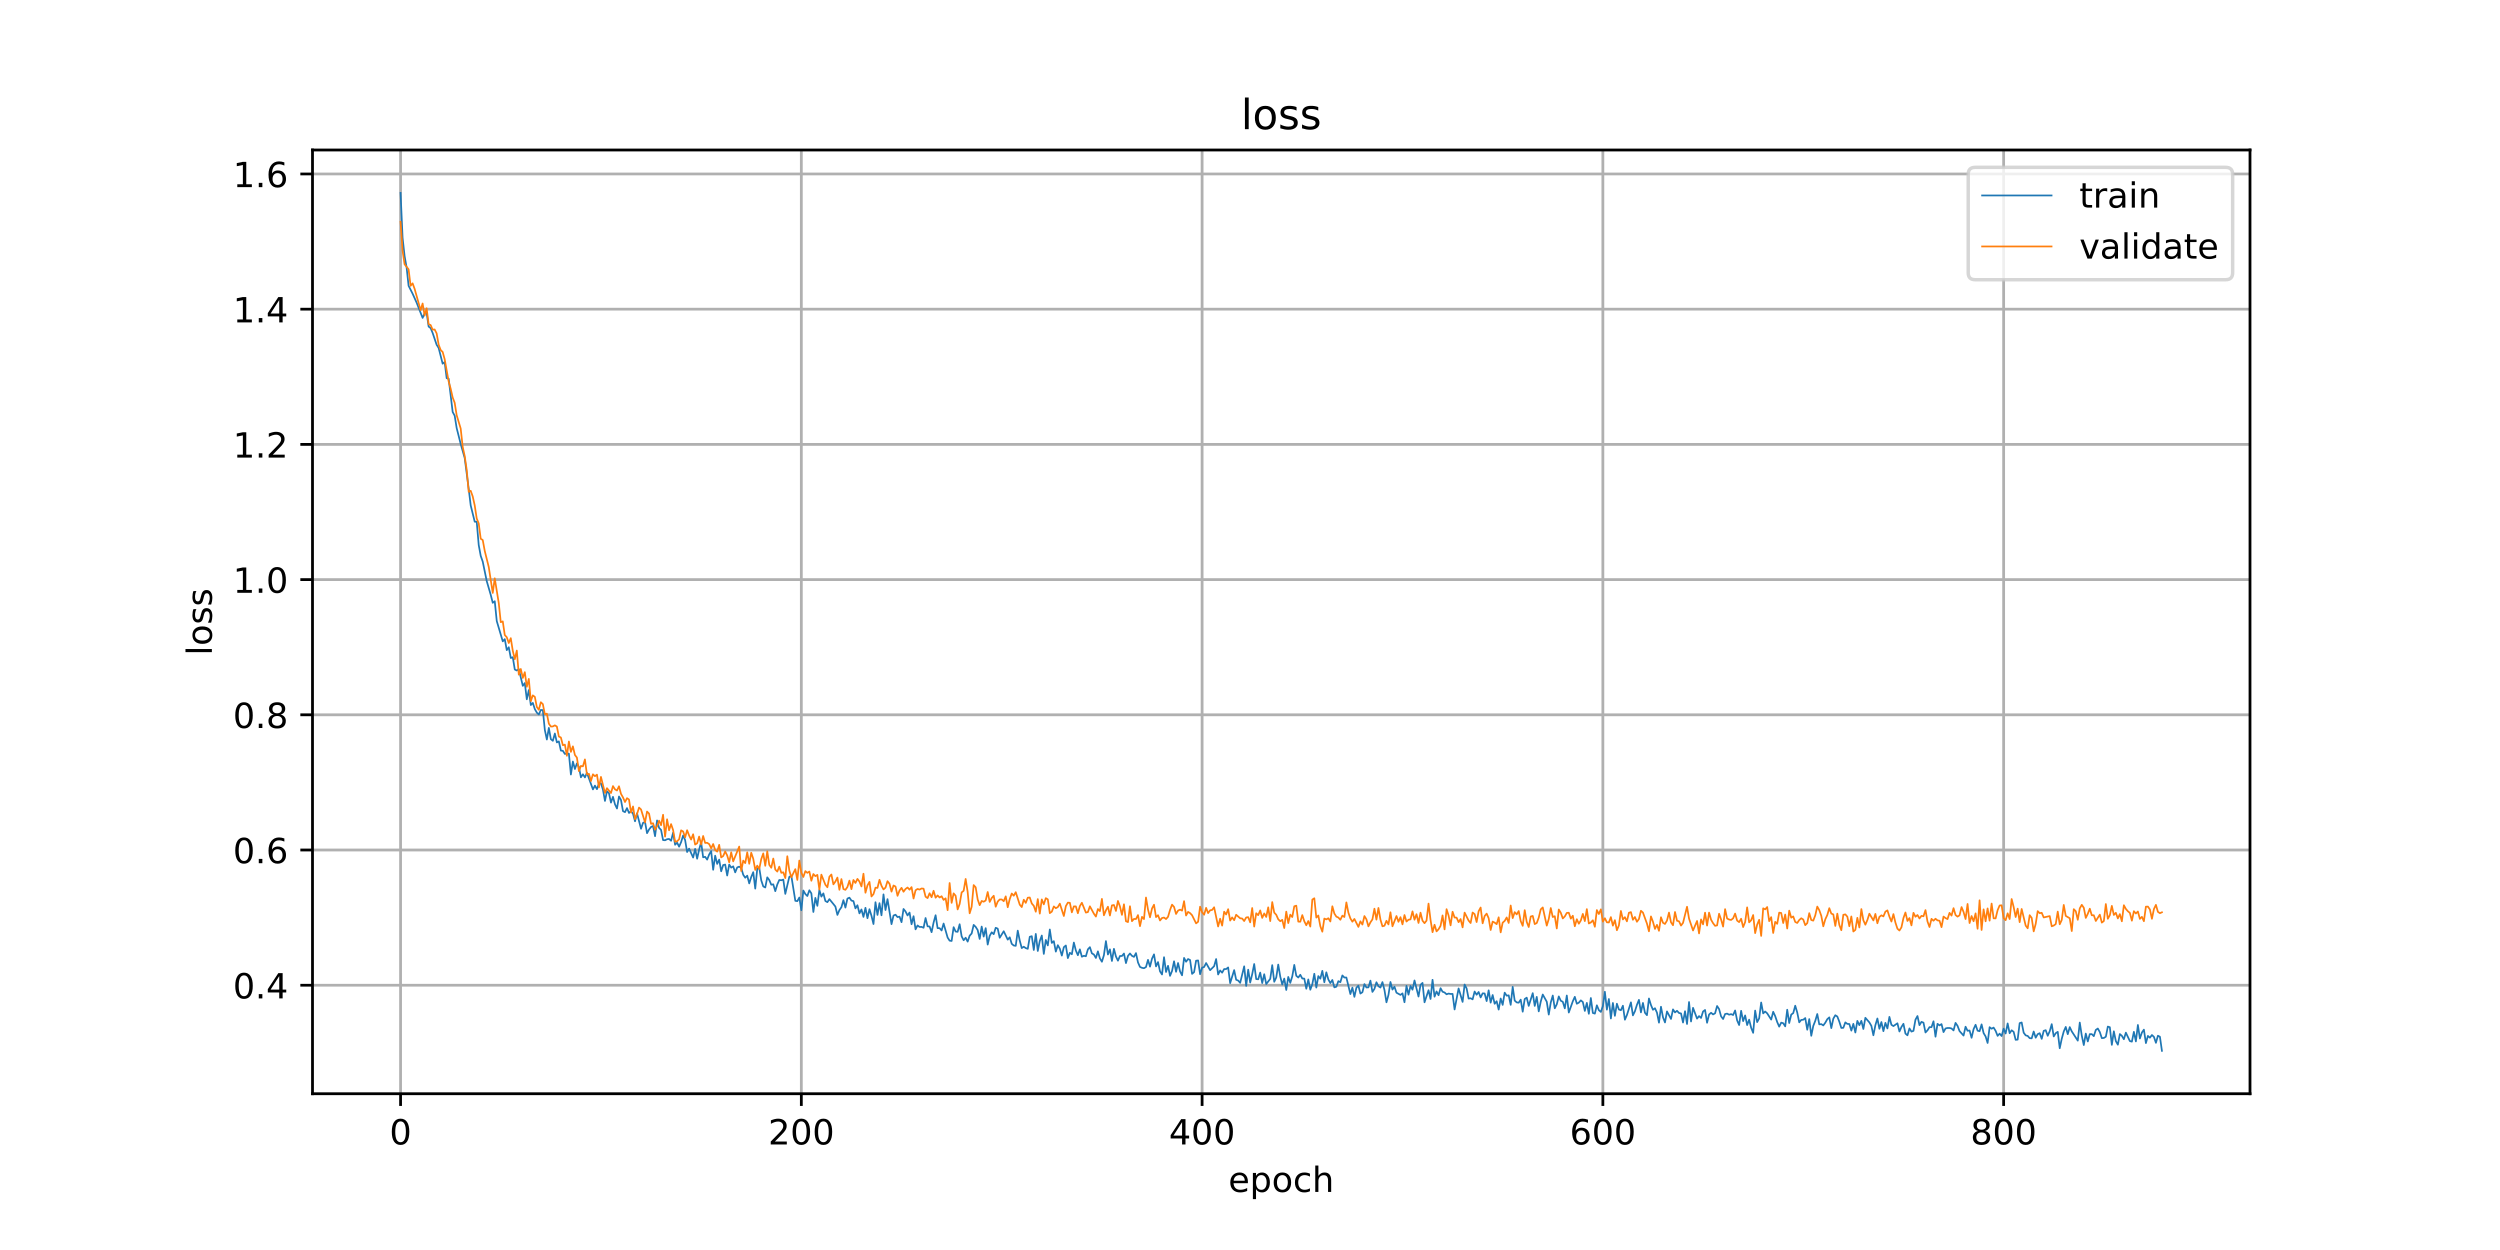 <?xml version="1.0" encoding="utf-8" standalone="no"?>
<!DOCTYPE svg PUBLIC "-//W3C//DTD SVG 1.1//EN"
  "http://www.w3.org/Graphics/SVG/1.1/DTD/svg11.dtd">
<!-- Created with matplotlib (https://matplotlib.org/) -->
<svg height="360pt" version="1.1" viewBox="0 0 720 360" width="720pt" xmlns="http://www.w3.org/2000/svg" xmlns:xlink="http://www.w3.org/1999/xlink">
 <defs>
  <style type="text/css">
*{stroke-linecap:butt;stroke-linejoin:round;}
  </style>
 </defs>
 <g id="figure_1">
  <g id="patch_1">
   <path d="M 0 360 
L 720 360 
L 720 0 
L 0 0 
z
" style="fill:#ffffff;"/>
  </g>
  <g id="axes_1">
   <g id="patch_2">
    <path d="M 90 315 
L 648 315 
L 648 43.2 
L 90 43.2 
z
" style="fill:#ffffff;"/>
   </g>
   <g id="matplotlib.axis_1">
    <g id="xtick_1">
     <g id="line2d_1">
      <path clip-path="url(#p444caf277b)" d="M 115.364 315 
L 115.364 43.2 
" style="fill:none;stroke:#b0b0b0;stroke-linecap:square;stroke-width:0.8;"/>
     </g>
     <g id="line2d_2">
      <defs>
       <path d="M 0 0 
L 0 3.5 
" id="mc0054055ed" style="stroke:#000000;stroke-width:0.8;"/>
      </defs>
      <g>
       <use style="stroke:#000000;stroke-width:0.8;" x="115.364" xlink:href="#mc0054055ed" y="315"/>
      </g>
     </g>
     <g id="text_1">
      <!-- 0 -->
      <defs>
       <path d="M 31.781 66.406 
Q 24.172 66.406 20.328 58.906 
Q 16.5 51.422 16.5 36.375 
Q 16.5 21.391 20.328 13.891 
Q 24.172 6.391 31.781 6.391 
Q 39.453 6.391 43.281 13.891 
Q 47.125 21.391 47.125 36.375 
Q 47.125 51.422 43.281 58.906 
Q 39.453 66.406 31.781 66.406 
z
M 31.781 74.219 
Q 44.047 74.219 50.516 64.516 
Q 56.984 54.828 56.984 36.375 
Q 56.984 17.969 50.516 8.266 
Q 44.047 -1.422 31.781 -1.422 
Q 19.531 -1.422 13.062 8.266 
Q 6.594 17.969 6.594 36.375 
Q 6.594 54.828 13.062 64.516 
Q 19.531 74.219 31.781 74.219 
z
" id="DejaVuSans-48"/>
      </defs>
      <g transform="translate(112.182 329.598)scale(0.1 -0.1)">
       <use xlink:href="#DejaVuSans-48"/>
      </g>
     </g>
    </g>
    <g id="xtick_2">
     <g id="line2d_3">
      <path clip-path="url(#p444caf277b)" d="M 230.784 315 
L 230.784 43.2 
" style="fill:none;stroke:#b0b0b0;stroke-linecap:square;stroke-width:0.8;"/>
     </g>
     <g id="line2d_4">
      <g>
       <use style="stroke:#000000;stroke-width:0.8;" x="230.784" xlink:href="#mc0054055ed" y="315"/>
      </g>
     </g>
     <g id="text_2">
      <!-- 200 -->
      <defs>
       <path d="M 19.188 8.297 
L 53.609 8.297 
L 53.609 0 
L 7.328 0 
L 7.328 8.297 
Q 12.938 14.109 22.625 23.891 
Q 32.328 33.688 34.812 36.531 
Q 39.547 41.844 41.422 45.531 
Q 43.312 49.219 43.312 52.781 
Q 43.312 58.594 39.234 62.25 
Q 35.156 65.922 28.609 65.922 
Q 23.969 65.922 18.812 64.312 
Q 13.672 62.703 7.812 59.422 
L 7.812 69.391 
Q 13.766 71.781 18.938 73 
Q 24.125 74.219 28.422 74.219 
Q 39.75 74.219 46.484 68.547 
Q 53.219 62.891 53.219 53.422 
Q 53.219 48.922 51.531 44.891 
Q 49.859 40.875 45.406 35.406 
Q 44.188 33.984 37.641 27.219 
Q 31.109 20.453 19.188 8.297 
z
" id="DejaVuSans-50"/>
      </defs>
      <g transform="translate(221.24 329.598)scale(0.1 -0.1)">
       <use xlink:href="#DejaVuSans-50"/>
       <use x="63.623" xlink:href="#DejaVuSans-48"/>
       <use x="127.246" xlink:href="#DejaVuSans-48"/>
      </g>
     </g>
    </g>
    <g id="xtick_3">
     <g id="line2d_5">
      <path clip-path="url(#p444caf277b)" d="M 346.204 315 
L 346.204 43.2 
" style="fill:none;stroke:#b0b0b0;stroke-linecap:square;stroke-width:0.8;"/>
     </g>
     <g id="line2d_6">
      <g>
       <use style="stroke:#000000;stroke-width:0.8;" x="346.204" xlink:href="#mc0054055ed" y="315"/>
      </g>
     </g>
     <g id="text_3">
      <!-- 400 -->
      <defs>
       <path d="M 37.797 64.312 
L 12.891 25.391 
L 37.797 25.391 
z
M 35.203 72.906 
L 47.609 72.906 
L 47.609 25.391 
L 58.016 25.391 
L 58.016 17.188 
L 47.609 17.188 
L 47.609 0 
L 37.797 0 
L 37.797 17.188 
L 4.891 17.188 
L 4.891 26.703 
z
" id="DejaVuSans-52"/>
      </defs>
      <g transform="translate(336.661 329.598)scale(0.1 -0.1)">
       <use xlink:href="#DejaVuSans-52"/>
       <use x="63.623" xlink:href="#DejaVuSans-48"/>
       <use x="127.246" xlink:href="#DejaVuSans-48"/>
      </g>
     </g>
    </g>
    <g id="xtick_4">
     <g id="line2d_7">
      <path clip-path="url(#p444caf277b)" d="M 461.625 315 
L 461.625 43.2 
" style="fill:none;stroke:#b0b0b0;stroke-linecap:square;stroke-width:0.8;"/>
     </g>
     <g id="line2d_8">
      <g>
       <use style="stroke:#000000;stroke-width:0.8;" x="461.625" xlink:href="#mc0054055ed" y="315"/>
      </g>
     </g>
     <g id="text_4">
      <!-- 600 -->
      <defs>
       <path d="M 33.016 40.375 
Q 26.375 40.375 22.484 35.828 
Q 18.609 31.297 18.609 23.391 
Q 18.609 15.531 22.484 10.953 
Q 26.375 6.391 33.016 6.391 
Q 39.656 6.391 43.531 10.953 
Q 47.406 15.531 47.406 23.391 
Q 47.406 31.297 43.531 35.828 
Q 39.656 40.375 33.016 40.375 
z
M 52.594 71.297 
L 52.594 62.312 
Q 48.875 64.062 45.094 64.984 
Q 41.312 65.922 37.594 65.922 
Q 27.828 65.922 22.672 59.328 
Q 17.531 52.734 16.797 39.406 
Q 19.672 43.656 24.016 45.922 
Q 28.375 48.188 33.594 48.188 
Q 44.578 48.188 50.953 41.516 
Q 57.328 34.859 57.328 23.391 
Q 57.328 12.156 50.688 5.359 
Q 44.047 -1.422 33.016 -1.422 
Q 20.359 -1.422 13.672 8.266 
Q 6.984 17.969 6.984 36.375 
Q 6.984 53.656 15.188 63.938 
Q 23.391 74.219 37.203 74.219 
Q 40.922 74.219 44.703 73.484 
Q 48.484 72.75 52.594 71.297 
z
" id="DejaVuSans-54"/>
      </defs>
      <g transform="translate(452.081 329.598)scale(0.1 -0.1)">
       <use xlink:href="#DejaVuSans-54"/>
       <use x="63.623" xlink:href="#DejaVuSans-48"/>
       <use x="127.246" xlink:href="#DejaVuSans-48"/>
      </g>
     </g>
    </g>
    <g id="xtick_5">
     <g id="line2d_9">
      <path clip-path="url(#p444caf277b)" d="M 577.045 315 
L 577.045 43.2 
" style="fill:none;stroke:#b0b0b0;stroke-linecap:square;stroke-width:0.8;"/>
     </g>
     <g id="line2d_10">
      <g>
       <use style="stroke:#000000;stroke-width:0.8;" x="577.045" xlink:href="#mc0054055ed" y="315"/>
      </g>
     </g>
     <g id="text_5">
      <!-- 800 -->
      <defs>
       <path d="M 31.781 34.625 
Q 24.75 34.625 20.719 30.859 
Q 16.703 27.094 16.703 20.516 
Q 16.703 13.922 20.719 10.156 
Q 24.75 6.391 31.781 6.391 
Q 38.812 6.391 42.859 10.172 
Q 46.922 13.969 46.922 20.516 
Q 46.922 27.094 42.891 30.859 
Q 38.875 34.625 31.781 34.625 
z
M 21.922 38.812 
Q 15.578 40.375 12.031 44.719 
Q 8.5 49.078 8.5 55.328 
Q 8.5 64.062 14.719 69.141 
Q 20.953 74.219 31.781 74.219 
Q 42.672 74.219 48.875 69.141 
Q 55.078 64.062 55.078 55.328 
Q 55.078 49.078 51.531 44.719 
Q 48 40.375 41.703 38.812 
Q 48.828 37.156 52.797 32.312 
Q 56.781 27.484 56.781 20.516 
Q 56.781 9.906 50.312 4.234 
Q 43.844 -1.422 31.781 -1.422 
Q 19.734 -1.422 13.25 4.234 
Q 6.781 9.906 6.781 20.516 
Q 6.781 27.484 10.781 32.312 
Q 14.797 37.156 21.922 38.812 
z
M 18.312 54.391 
Q 18.312 48.734 21.844 45.562 
Q 25.391 42.391 31.781 42.391 
Q 38.141 42.391 41.719 45.562 
Q 45.312 48.734 45.312 54.391 
Q 45.312 60.062 41.719 63.234 
Q 38.141 66.406 31.781 66.406 
Q 25.391 66.406 21.844 63.234 
Q 18.312 60.062 18.312 54.391 
z
" id="DejaVuSans-56"/>
      </defs>
      <g transform="translate(567.502 329.598)scale(0.1 -0.1)">
       <use xlink:href="#DejaVuSans-56"/>
       <use x="63.623" xlink:href="#DejaVuSans-48"/>
       <use x="127.246" xlink:href="#DejaVuSans-48"/>
      </g>
     </g>
    </g>
    <g id="text_6">
     <!-- epoch -->
     <defs>
      <path d="M 56.203 29.594 
L 56.203 25.203 
L 14.891 25.203 
Q 15.484 15.922 20.484 11.062 
Q 25.484 6.203 34.422 6.203 
Q 39.594 6.203 44.453 7.469 
Q 49.312 8.734 54.109 11.281 
L 54.109 2.781 
Q 49.266 0.734 44.188 -0.344 
Q 39.109 -1.422 33.891 -1.422 
Q 20.797 -1.422 13.156 6.188 
Q 5.516 13.812 5.516 26.812 
Q 5.516 40.234 12.766 48.109 
Q 20.016 56 32.328 56 
Q 43.359 56 49.781 48.891 
Q 56.203 41.797 56.203 29.594 
z
M 47.219 32.234 
Q 47.125 39.594 43.094 43.984 
Q 39.062 48.391 32.422 48.391 
Q 24.906 48.391 20.391 44.141 
Q 15.875 39.891 15.188 32.172 
z
" id="DejaVuSans-101"/>
      <path d="M 18.109 8.203 
L 18.109 -20.797 
L 9.078 -20.797 
L 9.078 54.688 
L 18.109 54.688 
L 18.109 46.391 
Q 20.953 51.266 25.266 53.625 
Q 29.594 56 35.594 56 
Q 45.562 56 51.781 48.094 
Q 58.016 40.188 58.016 27.297 
Q 58.016 14.406 51.781 6.484 
Q 45.562 -1.422 35.594 -1.422 
Q 29.594 -1.422 25.266 0.953 
Q 20.953 3.328 18.109 8.203 
z
M 48.688 27.297 
Q 48.688 37.203 44.609 42.844 
Q 40.531 48.484 33.406 48.484 
Q 26.266 48.484 22.188 42.844 
Q 18.109 37.203 18.109 27.297 
Q 18.109 17.391 22.188 11.75 
Q 26.266 6.109 33.406 6.109 
Q 40.531 6.109 44.609 11.75 
Q 48.688 17.391 48.688 27.297 
z
" id="DejaVuSans-112"/>
      <path d="M 30.609 48.391 
Q 23.391 48.391 19.188 42.75 
Q 14.984 37.109 14.984 27.297 
Q 14.984 17.484 19.156 11.844 
Q 23.344 6.203 30.609 6.203 
Q 37.797 6.203 41.984 11.859 
Q 46.188 17.531 46.188 27.297 
Q 46.188 37.016 41.984 42.703 
Q 37.797 48.391 30.609 48.391 
z
M 30.609 56 
Q 42.328 56 49.016 48.375 
Q 55.719 40.766 55.719 27.297 
Q 55.719 13.875 49.016 6.219 
Q 42.328 -1.422 30.609 -1.422 
Q 18.844 -1.422 12.172 6.219 
Q 5.516 13.875 5.516 27.297 
Q 5.516 40.766 12.172 48.375 
Q 18.844 56 30.609 56 
z
" id="DejaVuSans-111"/>
      <path d="M 48.781 52.594 
L 48.781 44.188 
Q 44.969 46.297 41.141 47.344 
Q 37.312 48.391 33.406 48.391 
Q 24.656 48.391 19.812 42.844 
Q 14.984 37.312 14.984 27.297 
Q 14.984 17.281 19.812 11.734 
Q 24.656 6.203 33.406 6.203 
Q 37.312 6.203 41.141 7.25 
Q 44.969 8.297 48.781 10.406 
L 48.781 2.094 
Q 45.016 0.344 40.984 -0.531 
Q 36.969 -1.422 32.422 -1.422 
Q 20.062 -1.422 12.781 6.344 
Q 5.516 14.109 5.516 27.297 
Q 5.516 40.672 12.859 48.328 
Q 20.219 56 33.016 56 
Q 37.156 56 41.109 55.141 
Q 45.062 54.297 48.781 52.594 
z
" id="DejaVuSans-99"/>
      <path d="M 54.891 33.016 
L 54.891 0 
L 45.906 0 
L 45.906 32.719 
Q 45.906 40.484 42.875 44.328 
Q 39.844 48.188 33.797 48.188 
Q 26.516 48.188 22.312 43.547 
Q 18.109 38.922 18.109 30.906 
L 18.109 0 
L 9.078 0 
L 9.078 75.984 
L 18.109 75.984 
L 18.109 46.188 
Q 21.344 51.125 25.703 53.562 
Q 30.078 56 35.797 56 
Q 45.219 56 50.047 50.172 
Q 54.891 44.344 54.891 33.016 
z
" id="DejaVuSans-104"/>
     </defs>
     <g transform="translate(353.772 343.277)scale(0.1 -0.1)">
      <use xlink:href="#DejaVuSans-101"/>
      <use x="61.523" xlink:href="#DejaVuSans-112"/>
      <use x="125" xlink:href="#DejaVuSans-111"/>
      <use x="186.182" xlink:href="#DejaVuSans-99"/>
      <use x="241.162" xlink:href="#DejaVuSans-104"/>
     </g>
    </g>
   </g>
   <g id="matplotlib.axis_2">
    <g id="ytick_1">
     <g id="line2d_11">
      <path clip-path="url(#p444caf277b)" d="M 90 283.747 
L 648 283.747 
" style="fill:none;stroke:#b0b0b0;stroke-linecap:square;stroke-width:0.8;"/>
     </g>
     <g id="line2d_12">
      <defs>
       <path d="M 0 0 
L -3.5 0 
" id="m21e1a7286c" style="stroke:#000000;stroke-width:0.8;"/>
      </defs>
      <g>
       <use style="stroke:#000000;stroke-width:0.8;" x="90" xlink:href="#m21e1a7286c" y="283.747"/>
      </g>
     </g>
     <g id="text_7">
      <!-- 0.4 -->
      <defs>
       <path d="M 10.688 12.406 
L 21 12.406 
L 21 0 
L 10.688 0 
z
" id="DejaVuSans-46"/>
      </defs>
      <g transform="translate(67.097 287.546)scale(0.1 -0.1)">
       <use xlink:href="#DejaVuSans-48"/>
       <use x="63.623" xlink:href="#DejaVuSans-46"/>
       <use x="95.41" xlink:href="#DejaVuSans-52"/>
      </g>
     </g>
    </g>
    <g id="ytick_2">
     <g id="line2d_13">
      <path clip-path="url(#p444caf277b)" d="M 90 244.806 
L 648 244.806 
" style="fill:none;stroke:#b0b0b0;stroke-linecap:square;stroke-width:0.8;"/>
     </g>
     <g id="line2d_14">
      <g>
       <use style="stroke:#000000;stroke-width:0.8;" x="90" xlink:href="#m21e1a7286c" y="244.806"/>
      </g>
     </g>
     <g id="text_8">
      <!-- 0.6 -->
      <g transform="translate(67.097 248.605)scale(0.1 -0.1)">
       <use xlink:href="#DejaVuSans-48"/>
       <use x="63.623" xlink:href="#DejaVuSans-46"/>
       <use x="95.41" xlink:href="#DejaVuSans-54"/>
      </g>
     </g>
    </g>
    <g id="ytick_3">
     <g id="line2d_15">
      <path clip-path="url(#p444caf277b)" d="M 90 205.865 
L 648 205.865 
" style="fill:none;stroke:#b0b0b0;stroke-linecap:square;stroke-width:0.8;"/>
     </g>
     <g id="line2d_16">
      <g>
       <use style="stroke:#000000;stroke-width:0.8;" x="90" xlink:href="#m21e1a7286c" y="205.865"/>
      </g>
     </g>
     <g id="text_9">
      <!-- 0.8 -->
      <g transform="translate(67.097 209.665)scale(0.1 -0.1)">
       <use xlink:href="#DejaVuSans-48"/>
       <use x="63.623" xlink:href="#DejaVuSans-46"/>
       <use x="95.41" xlink:href="#DejaVuSans-56"/>
      </g>
     </g>
    </g>
    <g id="ytick_4">
     <g id="line2d_17">
      <path clip-path="url(#p444caf277b)" d="M 90 166.924 
L 648 166.924 
" style="fill:none;stroke:#b0b0b0;stroke-linecap:square;stroke-width:0.8;"/>
     </g>
     <g id="line2d_18">
      <g>
       <use style="stroke:#000000;stroke-width:0.8;" x="90" xlink:href="#m21e1a7286c" y="166.924"/>
      </g>
     </g>
     <g id="text_10">
      <!-- 1.0 -->
      <defs>
       <path d="M 12.406 8.297 
L 28.516 8.297 
L 28.516 63.922 
L 10.984 60.406 
L 10.984 69.391 
L 28.422 72.906 
L 38.281 72.906 
L 38.281 8.297 
L 54.391 8.297 
L 54.391 0 
L 12.406 0 
z
" id="DejaVuSans-49"/>
      </defs>
      <g transform="translate(67.097 170.724)scale(0.1 -0.1)">
       <use xlink:href="#DejaVuSans-49"/>
       <use x="63.623" xlink:href="#DejaVuSans-46"/>
       <use x="95.41" xlink:href="#DejaVuSans-48"/>
      </g>
     </g>
    </g>
    <g id="ytick_5">
     <g id="line2d_19">
      <path clip-path="url(#p444caf277b)" d="M 90 127.984 
L 648 127.984 
" style="fill:none;stroke:#b0b0b0;stroke-linecap:square;stroke-width:0.8;"/>
     </g>
     <g id="line2d_20">
      <g>
       <use style="stroke:#000000;stroke-width:0.8;" x="90" xlink:href="#m21e1a7286c" y="127.984"/>
      </g>
     </g>
     <g id="text_11">
      <!-- 1.2 -->
      <g transform="translate(67.097 131.783)scale(0.1 -0.1)">
       <use xlink:href="#DejaVuSans-49"/>
       <use x="63.623" xlink:href="#DejaVuSans-46"/>
       <use x="95.41" xlink:href="#DejaVuSans-50"/>
      </g>
     </g>
    </g>
    <g id="ytick_6">
     <g id="line2d_21">
      <path clip-path="url(#p444caf277b)" d="M 90 89.043 
L 648 89.043 
" style="fill:none;stroke:#b0b0b0;stroke-linecap:square;stroke-width:0.8;"/>
     </g>
     <g id="line2d_22">
      <g>
       <use style="stroke:#000000;stroke-width:0.8;" x="90" xlink:href="#m21e1a7286c" y="89.043"/>
      </g>
     </g>
     <g id="text_12">
      <!-- 1.4 -->
      <g transform="translate(67.097 92.842)scale(0.1 -0.1)">
       <use xlink:href="#DejaVuSans-49"/>
       <use x="63.623" xlink:href="#DejaVuSans-46"/>
       <use x="95.41" xlink:href="#DejaVuSans-52"/>
      </g>
     </g>
    </g>
    <g id="ytick_7">
     <g id="line2d_23">
      <path clip-path="url(#p444caf277b)" d="M 90 50.102 
L 648 50.102 
" style="fill:none;stroke:#b0b0b0;stroke-linecap:square;stroke-width:0.8;"/>
     </g>
     <g id="line2d_24">
      <g>
       <use style="stroke:#000000;stroke-width:0.8;" x="90" xlink:href="#m21e1a7286c" y="50.102"/>
      </g>
     </g>
     <g id="text_13">
      <!-- 1.6 -->
      <g transform="translate(67.097 53.901)scale(0.1 -0.1)">
       <use xlink:href="#DejaVuSans-49"/>
       <use x="63.623" xlink:href="#DejaVuSans-46"/>
       <use x="95.41" xlink:href="#DejaVuSans-54"/>
      </g>
     </g>
    </g>
    <g id="text_14">
     <!-- loss -->
     <defs>
      <path d="M 9.422 75.984 
L 18.406 75.984 
L 18.406 0 
L 9.422 0 
z
" id="DejaVuSans-108"/>
      <path d="M 44.281 53.078 
L 44.281 44.578 
Q 40.484 46.531 36.375 47.5 
Q 32.281 48.484 27.875 48.484 
Q 21.188 48.484 17.844 46.438 
Q 14.5 44.391 14.5 40.281 
Q 14.5 37.156 16.891 35.375 
Q 19.281 33.594 26.516 31.984 
L 29.594 31.297 
Q 39.156 29.25 43.188 25.516 
Q 47.219 21.781 47.219 15.094 
Q 47.219 7.469 41.188 3.016 
Q 35.156 -1.422 24.609 -1.422 
Q 20.219 -1.422 15.453 -0.562 
Q 10.688 0.297 5.422 2 
L 5.422 11.281 
Q 10.406 8.688 15.234 7.391 
Q 20.062 6.109 24.812 6.109 
Q 31.156 6.109 34.562 8.281 
Q 37.984 10.453 37.984 14.406 
Q 37.984 18.062 35.516 20.016 
Q 33.062 21.969 24.703 23.781 
L 21.578 24.516 
Q 13.234 26.266 9.516 29.906 
Q 5.812 33.547 5.812 39.891 
Q 5.812 47.609 11.281 51.797 
Q 16.75 56 26.812 56 
Q 31.781 56 36.172 55.266 
Q 40.578 54.547 44.281 53.078 
z
" id="DejaVuSans-115"/>
     </defs>
     <g transform="translate(61.017 188.758)rotate(-90)scale(0.1 -0.1)">
      <use xlink:href="#DejaVuSans-108"/>
      <use x="27.783" xlink:href="#DejaVuSans-111"/>
      <use x="88.965" xlink:href="#DejaVuSans-115"/>
      <use x="141.064" xlink:href="#DejaVuSans-115"/>
     </g>
    </g>
   </g>
   <g id="line2d_25">
    <path clip-path="url(#p444caf277b)" d="M 115.364 55.555 
L 115.941 68.457 
L 116.518 73.727 
L 117.095 76.971 
L 117.672 82.306 
L 118.826 84.578 
L 119.98 87.145 
L 121.712 91.555 
L 122.289 90.277 
L 122.866 90.055 
L 123.443 94.05 
L 124.02 94.494 
L 124.597 95.883 
L 125.751 99.301 
L 126.329 100.209 
L 127.483 104.746 
L 128.06 104.27 
L 128.637 108.914 
L 129.214 109.08 
L 130.368 118.655 
L 130.945 119.717 
L 131.522 123.286 
L 132.677 127.857 
L 133.831 131.891 
L 134.985 140.773 
L 135.562 145.565 
L 136.716 150.241 
L 137.294 150.279 
L 137.871 156.973 
L 138.448 160.096 
L 139.025 161.746 
L 140.179 167.362 
L 141.333 171.319 
L 141.91 173.604 
L 142.487 173.154 
L 143.065 178.861 
L 144.796 184.708 
L 145.373 184.074 
L 145.95 187.234 
L 146.527 186.404 
L 147.104 189.5 
L 147.681 189.281 
L 148.258 192.818 
L 148.836 193.104 
L 149.413 192.71 
L 150.567 197.524 
L 151.144 196.726 
L 151.721 201.395 
L 152.298 198.752 
L 152.875 203.055 
L 153.452 202.438 
L 154.029 204.222 
L 154.607 205.242 
L 155.184 205.779 
L 155.761 204.466 
L 156.338 204.509 
L 156.915 210.253 
L 157.492 212.979 
L 158.069 209.642 
L 158.646 212.885 
L 159.223 213.348 
L 159.8 211.253 
L 160.378 213.811 
L 160.955 213.526 
L 161.532 216.169 
L 162.109 216.237 
L 162.686 217.138 
L 163.263 216.931 
L 163.84 217.069 
L 164.417 223.054 
L 164.994 219.323 
L 165.572 221.476 
L 166.149 219.865 
L 166.726 220.879 
L 167.303 223.865 
L 167.88 222.999 
L 168.457 223.89 
L 169.034 222.57 
L 170.765 227.344 
L 171.343 226.264 
L 171.92 227.281 
L 172.497 225.691 
L 173.074 225.6 
L 173.651 227.417 
L 174.228 230.661 
L 174.805 227.869 
L 175.382 228.434 
L 175.959 231.148 
L 176.536 229.491 
L 177.114 231.637 
L 177.691 232.851 
L 178.268 229.394 
L 178.845 230.396 
L 179.422 233.617 
L 179.999 233.894 
L 180.576 232.737 
L 181.153 234.128 
L 181.73 233.621 
L 182.307 234.358 
L 182.885 236.524 
L 183.462 234.241 
L 184.616 238.673 
L 185.193 236.975 
L 185.77 236.739 
L 186.347 239.951 
L 186.924 238.901 
L 187.501 238.16 
L 188.078 237.889 
L 188.656 240.814 
L 189.233 236.295 
L 189.81 238.416 
L 190.387 239.016 
L 190.964 241.941 
L 191.541 241.994 
L 192.118 241.696 
L 192.695 241.617 
L 193.272 242.13 
L 193.85 239.833 
L 194.427 243.287 
L 195.004 242.68 
L 195.581 243.842 
L 196.158 242.529 
L 196.735 240.624 
L 197.312 241.933 
L 197.889 245.38 
L 198.466 244.412 
L 199.621 246.97 
L 200.198 244.482 
L 200.775 247.307 
L 201.352 244.658 
L 201.929 242.57 
L 202.506 246.903 
L 203.083 246.766 
L 203.66 247.57 
L 204.237 246.096 
L 204.814 245.114 
L 205.392 250.487 
L 205.969 246.442 
L 206.546 248.798 
L 207.123 247.563 
L 207.7 250.927 
L 208.277 249.134 
L 208.854 249 
L 209.431 252.146 
L 210.008 248.997 
L 210.585 249.876 
L 211.163 249.504 
L 211.74 251.242 
L 212.317 249.817 
L 212.894 249.59 
L 213.471 249.964 
L 214.048 251.93 
L 214.625 252.784 
L 215.202 252.195 
L 215.779 254.416 
L 216.357 252.57 
L 216.934 251.192 
L 217.511 255.917 
L 218.088 250.19 
L 218.665 249.964 
L 219.242 253.552 
L 219.819 255.291 
L 220.396 255.595 
L 220.973 252.677 
L 221.55 253.445 
L 222.128 254.797 
L 222.705 254.688 
L 223.282 256.653 
L 223.859 254.731 
L 224.436 253.434 
L 225.013 253.517 
L 225.59 253.322 
L 226.167 257.43 
L 227.321 252.526 
L 227.899 252.225 
L 229.053 259.437 
L 229.63 259.528 
L 230.207 258.489 
L 230.784 262.142 
L 231.361 256.475 
L 231.938 257.48 
L 232.515 258.051 
L 233.092 256.398 
L 233.67 257.293 
L 234.247 262.641 
L 234.824 258.601 
L 235.401 260.869 
L 235.978 256.312 
L 236.555 258.219 
L 237.132 257.294 
L 237.709 259.488 
L 238.286 259.821 
L 238.863 258.948 
L 240.018 260.362 
L 240.595 261.09 
L 241.172 263.491 
L 241.749 262.105 
L 242.326 261.285 
L 242.903 259.247 
L 243.48 261.384 
L 244.057 258.793 
L 244.635 258.528 
L 245.212 259.368 
L 245.789 259.522 
L 246.366 261.609 
L 246.943 260.72 
L 247.52 263.049 
L 248.097 261.925 
L 248.674 264.063 
L 249.251 261.458 
L 249.828 264.444 
L 250.406 261.855 
L 250.983 263.749 
L 251.56 266.119 
L 252.137 259.846 
L 252.714 263.495 
L 253.291 260.113 
L 253.868 263.604 
L 254.445 257.589 
L 255.022 262.083 
L 255.599 258.96 
L 256.754 266.147 
L 257.331 263.675 
L 257.908 263.437 
L 258.485 264.122 
L 259.062 263.987 
L 259.639 265.586 
L 260.216 261.787 
L 260.793 262.509 
L 261.37 263.646 
L 261.948 262.818 
L 262.525 266.176 
L 263.102 263.871 
L 263.679 267.645 
L 264.256 266.537 
L 264.833 266.958 
L 265.41 266.943 
L 265.987 267.197 
L 266.564 264.393 
L 267.141 266.785 
L 267.719 266.833 
L 268.296 268.469 
L 268.873 265.694 
L 269.45 263.593 
L 270.027 267.307 
L 270.604 267.314 
L 271.181 267.972 
L 271.758 265.982 
L 272.913 270.015 
L 273.49 270.911 
L 274.067 270.996 
L 274.644 267.037 
L 275.221 268.282 
L 275.798 268.363 
L 276.375 266.187 
L 276.952 269.665 
L 277.529 270.788 
L 278.106 270.068 
L 278.684 271.184 
L 279.261 269.48 
L 279.838 268.846 
L 280.415 266.371 
L 280.992 266.945 
L 281.569 267.856 
L 282.146 270.407 
L 282.723 266.857 
L 283.3 269.732 
L 283.877 267.316 
L 284.455 272.034 
L 285.032 269.514 
L 285.609 268.512 
L 286.186 269.038 
L 286.763 267.205 
L 287.34 267.446 
L 287.917 270.071 
L 289.071 268.2 
L 290.226 270.614 
L 290.803 269.941 
L 291.38 271.821 
L 291.957 272.304 
L 292.534 272.396 
L 293.111 268.03 
L 293.688 270.884 
L 294.265 273.042 
L 294.842 272.661 
L 295.419 273.052 
L 295.997 273.259 
L 296.574 269.798 
L 297.151 269.625 
L 297.728 273.587 
L 298.305 268.976 
L 298.882 273.875 
L 299.459 271.005 
L 300.036 269.438 
L 300.613 274.716 
L 301.191 270.714 
L 301.768 272.277 
L 302.345 267.696 
L 302.922 271.56 
L 303.499 271.056 
L 304.076 274.059 
L 304.653 272.218 
L 305.23 273.228 
L 305.807 275.205 
L 306.384 272.793 
L 306.962 272.301 
L 307.539 275.931 
L 308.116 274.413 
L 308.693 274.821 
L 309.27 271.457 
L 309.847 273.75 
L 310.424 275.101 
L 311.001 273.414 
L 311.578 275.535 
L 312.155 275.269 
L 312.733 275.404 
L 313.31 273.413 
L 313.887 272.78 
L 314.464 274.565 
L 315.041 274.899 
L 315.618 275.893 
L 316.195 273.993 
L 316.772 276.02 
L 317.349 276.981 
L 317.926 275.086 
L 318.504 271.041 
L 319.081 274.895 
L 319.658 273.421 
L 320.235 276.753 
L 320.812 273.269 
L 321.389 275.462 
L 321.966 276.676 
L 322.543 275.334 
L 323.12 275.334 
L 323.697 274.614 
L 324.275 277.368 
L 324.852 275.312 
L 325.429 274.6 
L 326.006 275.284 
L 326.583 275.58 
L 327.16 274.497 
L 327.737 277.174 
L 328.314 278.474 
L 328.891 278.732 
L 329.469 278.843 
L 330.046 278.505 
L 330.623 276.441 
L 331.2 278.388 
L 331.777 276.098 
L 332.354 274.862 
L 332.931 278.322 
L 333.508 277.08 
L 334.085 279.755 
L 334.662 280.648 
L 335.24 275.681 
L 335.817 279.926 
L 336.394 278.155 
L 336.971 281.041 
L 337.548 279.639 
L 338.125 276.861 
L 338.702 279.873 
L 339.279 277.349 
L 339.856 279.765 
L 340.433 280.888 
L 341.011 275.888 
L 341.588 276.977 
L 342.165 276.198 
L 342.742 276.481 
L 343.319 280.471 
L 343.896 279.976 
L 344.473 276.682 
L 345.05 276.604 
L 345.627 280.562 
L 346.204 278.684 
L 346.782 278.505 
L 347.359 277.358 
L 348.513 279.408 
L 349.667 278.26 
L 350.244 276.212 
L 350.821 280.649 
L 351.398 279.494 
L 351.975 280.127 
L 352.553 279.095 
L 353.13 279.087 
L 353.707 278.626 
L 354.284 283.14 
L 355.438 279.39 
L 356.015 282.169 
L 356.592 282.4 
L 357.169 283.057 
L 358.324 278.305 
L 358.901 283.926 
L 359.478 279.277 
L 360.055 282.967 
L 360.632 280.572 
L 361.209 277.644 
L 361.786 281.971 
L 362.363 282.041 
L 362.94 280.111 
L 363.518 283.12 
L 364.095 280.585 
L 364.672 283.408 
L 365.826 281.909 
L 366.403 277.964 
L 366.98 282.75 
L 367.557 281.516 
L 368.134 277.803 
L 368.711 281.251 
L 369.289 283.527 
L 369.866 281.836 
L 370.443 285.105 
L 371.02 281.363 
L 371.597 283.065 
L 372.174 281.195 
L 372.751 277.901 
L 373.328 281.018 
L 373.905 281.525 
L 374.482 280.737 
L 375.06 281.811 
L 375.637 281.84 
L 376.214 284.75 
L 376.791 282.088 
L 377.368 285.039 
L 377.945 283.446 
L 378.522 280.447 
L 379.099 284.424 
L 379.676 281.121 
L 380.253 281.856 
L 380.831 279.608 
L 381.408 282.888 
L 381.985 280.032 
L 382.562 282.085 
L 383.139 283.128 
L 383.716 282.234 
L 384.293 284.356 
L 384.87 284.18 
L 385.447 282.571 
L 386.025 282.863 
L 386.602 280.925 
L 387.179 281.527 
L 387.756 281.525 
L 388.91 286.289 
L 389.487 284.433 
L 390.064 287.085 
L 390.641 284.47 
L 391.218 283.869 
L 391.796 286.142 
L 392.373 285.762 
L 392.95 283.424 
L 393.527 284.393 
L 394.104 284.363 
L 394.681 282.43 
L 395.258 285.667 
L 395.835 284.802 
L 396.412 282.891 
L 396.989 284.037 
L 397.567 284.415 
L 398.144 282.841 
L 398.721 285.107 
L 399.298 288.663 
L 399.875 286.546 
L 400.452 282.817 
L 401.029 284.992 
L 401.606 284.169 
L 402.183 285.897 
L 403.338 286.536 
L 403.915 286.093 
L 404.492 288.648 
L 405.069 283.93 
L 405.646 286.471 
L 406.223 283.947 
L 406.8 285.026 
L 407.377 282.375 
L 408.531 287.001 
L 409.109 283.628 
L 409.686 283.085 
L 410.263 288.663 
L 411.417 285.19 
L 411.994 287.703 
L 412.571 282.188 
L 413.148 287.038 
L 413.725 285.54 
L 414.303 286.629 
L 414.88 284.601 
L 415.457 285.622 
L 416.034 285.836 
L 416.611 286.357 
L 417.188 286.15 
L 417.765 286.256 
L 418.342 286.249 
L 418.919 290.718 
L 420.074 284.679 
L 421.228 288.541 
L 421.805 283.554 
L 422.382 284.662 
L 422.959 287.591 
L 423.536 287.496 
L 424.113 287.811 
L 424.69 285.566 
L 425.267 286.482 
L 425.845 285.694 
L 426.422 287.261 
L 426.999 286.088 
L 427.576 286.115 
L 428.153 288.309 
L 428.73 285.224 
L 429.307 288.754 
L 429.884 286.566 
L 430.461 289.084 
L 431.038 288.348 
L 431.616 290.753 
L 432.193 287.574 
L 432.77 289.402 
L 433.347 285.89 
L 433.924 286.758 
L 434.501 286.66 
L 435.078 289.39 
L 435.655 284.213 
L 436.232 288.163 
L 436.809 288.692 
L 437.387 288.775 
L 437.964 287.901 
L 438.541 291.361 
L 439.118 287.713 
L 439.695 287.328 
L 440.272 289.69 
L 441.426 286.034 
L 442.003 289.698 
L 442.581 287.109 
L 443.158 291.275 
L 443.735 288.469 
L 444.312 286.425 
L 445.466 288.495 
L 446.043 292.193 
L 446.62 288.724 
L 447.197 286.718 
L 447.774 290.393 
L 448.352 289.236 
L 448.929 286.972 
L 449.506 288.209 
L 450.083 288.521 
L 450.66 290.398 
L 451.237 286.713 
L 451.814 291.606 
L 452.968 288.374 
L 453.545 287.084 
L 454.123 289.072 
L 454.7 288.764 
L 455.277 288.107 
L 455.854 288.582 
L 456.431 291.137 
L 457.008 288.833 
L 457.585 291.966 
L 458.162 287.435 
L 458.739 291.733 
L 459.316 291.923 
L 459.894 289.531 
L 460.471 290.929 
L 461.048 291.428 
L 461.625 289.777 
L 462.202 285.64 
L 462.779 290.774 
L 463.356 287.72 
L 463.933 293.319 
L 464.51 288.864 
L 465.087 292.55 
L 465.665 289.074 
L 466.242 290.742 
L 466.819 290.943 
L 467.396 289.653 
L 467.973 293.668 
L 468.55 292.332 
L 469.704 288.677 
L 470.281 292.426 
L 470.859 291.241 
L 471.436 289.403 
L 472.013 287.961 
L 472.59 291.563 
L 473.167 288.851 
L 473.744 291.671 
L 474.321 292.369 
L 474.898 287.566 
L 475.475 289.439 
L 476.052 290.815 
L 476.63 290.37 
L 477.207 291.642 
L 477.784 294.523 
L 478.361 289.946 
L 478.938 292.964 
L 479.515 294.463 
L 480.092 291.295 
L 481.246 293.455 
L 481.823 290.71 
L 482.401 291.569 
L 482.978 291.113 
L 483.555 291.745 
L 484.132 291.871 
L 484.709 294.482 
L 485.286 291.234 
L 485.863 294.907 
L 486.44 288.591 
L 487.017 294.182 
L 487.594 290.264 
L 488.749 293.364 
L 489.326 292.633 
L 489.903 293.168 
L 490.48 291.31 
L 491.057 290.874 
L 491.634 294.549 
L 492.211 292.195 
L 492.788 291.68 
L 493.365 292.158 
L 493.943 291.832 
L 494.52 289.731 
L 495.097 290.618 
L 495.674 292.71 
L 496.251 293.476 
L 496.828 292.045 
L 497.405 291.924 
L 497.982 292.227 
L 498.559 292.071 
L 499.137 292.323 
L 499.714 291.018 
L 500.291 293.875 
L 500.868 295.207 
L 501.445 291.118 
L 502.022 294.074 
L 502.599 292.448 
L 503.176 295.214 
L 503.753 293.662 
L 504.33 296 
L 504.908 297.449 
L 505.485 291.053 
L 506.062 294.364 
L 506.639 293.286 
L 507.216 288.722 
L 507.793 291.858 
L 508.37 291.317 
L 508.947 291.839 
L 510.101 293.64 
L 510.679 291.398 
L 511.256 292.639 
L 511.833 294.351 
L 512.41 295.673 
L 512.987 294.519 
L 513.564 294.685 
L 514.141 295.591 
L 514.718 290.806 
L 515.295 294.622 
L 515.872 292.206 
L 516.45 291.775 
L 517.027 289.645 
L 517.604 291.606 
L 518.181 294.432 
L 518.758 293.734 
L 519.335 293.683 
L 519.912 293.207 
L 520.489 296.554 
L 521.066 293.508 
L 521.644 298.303 
L 522.221 295.473 
L 522.798 293.996 
L 523.375 292.041 
L 523.952 295.02 
L 524.529 294.946 
L 525.106 295.321 
L 525.683 294.544 
L 526.26 293.522 
L 526.837 293.006 
L 527.415 296.09 
L 527.992 293.382 
L 528.569 292.391 
L 529.146 292.756 
L 529.723 294.241 
L 530.3 296.046 
L 530.877 296.009 
L 531.454 294.449 
L 532.031 294.876 
L 532.608 294.921 
L 533.186 296.811 
L 533.763 294.871 
L 534.34 297.363 
L 534.917 294.016 
L 535.494 295.244 
L 536.071 294.005 
L 536.648 296.346 
L 537.225 293.13 
L 538.379 294.455 
L 538.957 295.45 
L 539.534 298.154 
L 540.111 295.247 
L 540.688 293.324 
L 541.265 296.281 
L 541.842 294.352 
L 542.419 296.974 
L 542.996 294.586 
L 543.573 296.193 
L 544.15 292.866 
L 544.728 295.142 
L 545.305 295.513 
L 546.459 294.707 
L 547.036 297.068 
L 547.613 295.774 
L 548.19 294.856 
L 548.767 297.671 
L 549.344 298.17 
L 549.922 296.183 
L 550.499 297.099 
L 551.076 296.889 
L 551.653 293.671 
L 552.23 292.622 
L 552.807 295.241 
L 553.384 294.295 
L 553.961 294.523 
L 554.538 297.348 
L 555.115 296.729 
L 555.693 295.817 
L 556.27 295.832 
L 556.847 294.13 
L 557.424 298.559 
L 558.001 294.866 
L 558.578 295.313 
L 559.155 294.946 
L 559.732 297.242 
L 560.309 296.198 
L 560.886 296.057 
L 561.464 296.063 
L 562.041 296.202 
L 562.618 296.757 
L 563.195 294.59 
L 563.772 295.445 
L 564.349 296.953 
L 565.503 298.248 
L 566.08 295.699 
L 566.657 296.866 
L 567.235 296.779 
L 567.812 298.876 
L 568.389 296.401 
L 568.966 295.136 
L 569.543 296.833 
L 570.12 296.986 
L 570.697 295.03 
L 571.274 297.525 
L 571.851 298.497 
L 572.428 300.371 
L 573.006 295.832 
L 573.583 296.268 
L 574.16 295.952 
L 574.737 296.885 
L 575.314 298.328 
L 575.891 297.693 
L 576.468 298.377 
L 577.045 296.255 
L 577.622 297.647 
L 578.2 294.758 
L 578.777 297.567 
L 579.354 296.726 
L 579.931 297.169 
L 580.508 299.464 
L 581.085 299.407 
L 581.662 294.668 
L 582.239 294.473 
L 582.816 297.406 
L 583.393 298.189 
L 583.971 298.339 
L 584.548 298.991 
L 585.125 299.041 
L 585.702 297.081 
L 586.279 298.854 
L 586.856 297.838 
L 587.433 297.56 
L 588.01 299.188 
L 588.587 296.888 
L 589.164 296.696 
L 589.742 298.303 
L 590.319 297 
L 590.896 294.96 
L 591.473 298.496 
L 592.05 297.559 
L 592.627 297.17 
L 593.204 301.891 
L 593.781 299.176 
L 594.358 297.072 
L 594.935 295.757 
L 595.513 297.836 
L 596.09 295.807 
L 596.667 297.036 
L 598.398 299.702 
L 598.975 294.503 
L 599.552 298.266 
L 600.129 300.971 
L 600.706 297.676 
L 601.284 299.932 
L 601.861 297.823 
L 602.438 297.832 
L 603.015 298.408 
L 603.592 296.623 
L 604.169 296.217 
L 604.746 297.234 
L 605.323 298.973 
L 605.9 298.939 
L 606.478 298.576 
L 607.055 295.659 
L 607.632 295.843 
L 608.209 300.909 
L 608.786 297.021 
L 609.363 299.836 
L 609.94 300.867 
L 610.517 297.81 
L 611.094 298.31 
L 611.671 299.3 
L 612.249 297.403 
L 613.403 299.831 
L 613.98 299.995 
L 614.557 297.181 
L 615.134 299.922 
L 615.711 295.2 
L 616.288 299.084 
L 616.865 297.379 
L 617.442 296.542 
L 618.02 300.408 
L 618.597 298.346 
L 619.174 298.854 
L 619.751 298.086 
L 620.328 298.616 
L 620.905 300.33 
L 621.482 298.291 
L 622.059 298.582 
L 622.636 302.645 
L 622.636 302.645 
" style="fill:none;stroke:#1f77b4;stroke-linecap:square;stroke-width:0.5;"/>
   </g>
   <g id="line2d_26">
    <path clip-path="url(#p444caf277b)" d="M 115.364 63.892 
L 115.941 72.215 
L 116.518 76.118 
L 117.672 77.561 
L 118.249 82.31 
L 118.826 81.599 
L 119.403 83.164 
L 121.135 89.344 
L 121.712 87.406 
L 122.289 90.884 
L 122.866 88.785 
L 123.443 93.373 
L 124.02 93.614 
L 124.597 94.937 
L 125.174 94.888 
L 125.751 96.013 
L 126.329 99.263 
L 126.906 100.794 
L 127.483 101.357 
L 128.06 103.436 
L 129.214 109.866 
L 129.791 111.933 
L 130.368 114.475 
L 130.945 115.988 
L 131.522 119.586 
L 132.677 123.42 
L 133.254 128.681 
L 133.831 131.344 
L 134.408 135.313 
L 134.985 141.656 
L 135.562 141.352 
L 136.139 142.961 
L 136.716 145.541 
L 137.294 149.327 
L 137.871 150.757 
L 138.448 155.166 
L 139.025 155.519 
L 139.602 158.647 
L 140.756 163.279 
L 141.91 170.757 
L 142.487 166.555 
L 143.642 173.681 
L 144.219 179.181 
L 144.796 178.962 
L 145.373 182.881 
L 145.95 183.534 
L 146.527 185.195 
L 147.104 183.798 
L 147.681 187.424 
L 148.258 189.849 
L 148.836 187.369 
L 149.413 194.297 
L 149.99 192.672 
L 150.567 195.245 
L 151.144 193.593 
L 151.721 197.784 
L 152.298 195.528 
L 152.875 201.911 
L 153.452 200.271 
L 154.029 200.688 
L 154.607 203.609 
L 155.184 204.416 
L 155.761 202.239 
L 156.338 202.782 
L 156.915 205.705 
L 157.492 205.533 
L 158.069 208.415 
L 158.646 209.247 
L 159.223 209.209 
L 159.8 208.902 
L 160.378 209.246 
L 160.955 212.136 
L 161.532 212.391 
L 162.109 214.622 
L 162.686 214.457 
L 163.263 217.658 
L 163.84 213.564 
L 164.417 216.534 
L 164.994 214.95 
L 165.572 217.428 
L 166.149 218.18 
L 166.726 222.076 
L 167.303 220.59 
L 167.88 220.703 
L 168.457 218.712 
L 169.034 223.041 
L 169.611 222.857 
L 170.188 224.94 
L 170.765 223 
L 171.343 223.537 
L 171.92 223.099 
L 172.497 226.78 
L 173.074 223.754 
L 174.228 228.375 
L 174.805 226.991 
L 175.959 228.395 
L 176.536 226.392 
L 177.114 227.33 
L 177.691 227.669 
L 178.268 226.448 
L 178.845 228.638 
L 179.422 229.66 
L 179.999 230.984 
L 180.576 229.879 
L 181.153 230.262 
L 181.73 233.994 
L 182.307 232.263 
L 182.885 235.922 
L 183.462 234.461 
L 184.039 232.586 
L 184.616 233.123 
L 185.77 236.846 
L 186.347 233.727 
L 186.924 234.31 
L 187.501 237.264 
L 188.078 237.097 
L 188.656 238.955 
L 189.233 237.927 
L 189.81 236.356 
L 190.387 237.655 
L 190.964 234.656 
L 191.541 240.93 
L 192.118 235.961 
L 192.695 239.118 
L 193.272 237.342 
L 193.85 239.041 
L 194.427 242.401 
L 195.004 242.29 
L 195.581 241.715 
L 196.158 239.139 
L 196.735 239.46 
L 197.312 241.167 
L 197.889 239.106 
L 198.466 240.621 
L 199.043 241.796 
L 199.621 240.272 
L 200.198 243.234 
L 200.775 242.866 
L 201.352 240.938 
L 201.929 243.232 
L 202.506 240.767 
L 203.083 242.762 
L 203.66 242.727 
L 204.237 243.096 
L 204.814 244.306 
L 205.392 243.083 
L 205.969 244.802 
L 206.546 245.26 
L 207.123 243.317 
L 207.7 246.933 
L 208.277 246.538 
L 208.854 245.219 
L 209.431 246.38 
L 210.008 248.34 
L 210.585 245.466 
L 211.163 248.065 
L 212.894 243.815 
L 213.471 250.844 
L 214.048 247.856 
L 214.625 248.573 
L 215.202 245.473 
L 215.779 248.757 
L 216.357 245.595 
L 216.934 247.318 
L 217.511 250.518 
L 218.088 249.304 
L 218.665 250.264 
L 219.242 247.426 
L 219.819 245.781 
L 220.396 249.342 
L 220.973 245.18 
L 221.55 249.065 
L 222.128 249.915 
L 222.705 247.266 
L 223.282 250.431 
L 223.859 251.016 
L 224.436 249.593 
L 225.013 251.372 
L 225.59 251.221 
L 226.167 252.886 
L 226.744 246.606 
L 227.321 250.682 
L 227.899 252.65 
L 229.053 250.319 
L 229.63 253.414 
L 230.207 247.847 
L 230.784 251.347 
L 231.361 252.57 
L 231.938 250.889 
L 232.515 251.374 
L 233.092 251.011 
L 233.67 253.649 
L 234.247 251.726 
L 234.824 252.326 
L 235.401 251.97 
L 235.978 256.192 
L 236.555 251.899 
L 237.709 254.8 
L 238.286 255.53 
L 238.863 252.51 
L 239.441 251.854 
L 240.018 254.69 
L 240.595 253.887 
L 241.172 252.744 
L 241.749 256.256 
L 242.326 253.183 
L 242.903 256.053 
L 243.48 256.271 
L 244.057 255.448 
L 244.635 253.622 
L 245.212 256.07 
L 245.789 253.436 
L 246.366 254.293 
L 246.943 253.12 
L 247.52 253.89 
L 248.097 255.291 
L 248.674 251.636 
L 249.251 257.103 
L 249.828 255.002 
L 250.406 253.984 
L 250.983 258.18 
L 251.56 257.503 
L 252.137 255.649 
L 252.714 255.715 
L 253.291 253.374 
L 253.868 255.111 
L 254.445 256.154 
L 255.022 255.639 
L 255.599 253.779 
L 256.177 254.527 
L 256.754 256.791 
L 257.331 255.023 
L 257.908 255.319 
L 258.485 257.988 
L 259.062 256.482 
L 259.639 255.699 
L 260.216 256.822 
L 260.793 256.027 
L 261.37 255.601 
L 261.948 256.22 
L 262.525 255.49 
L 263.102 258.772 
L 263.679 256.407 
L 264.256 256.014 
L 264.833 256.203 
L 265.41 255.882 
L 265.987 255.94 
L 266.564 258.245 
L 267.141 258.652 
L 267.719 257.249 
L 268.296 258.401 
L 268.873 256.546 
L 269.45 258.537 
L 270.027 257.894 
L 270.604 258.475 
L 271.181 258.12 
L 271.758 259.169 
L 272.335 258.723 
L 272.913 262.126 
L 273.49 254.312 
L 274.067 260.012 
L 274.644 257.286 
L 275.221 257.986 
L 275.798 261.91 
L 276.375 260.348 
L 276.952 257.018 
L 277.529 256.552 
L 278.106 253.145 
L 278.684 256.862 
L 279.261 263.032 
L 279.838 261.145 
L 280.415 254.904 
L 280.992 255.54 
L 281.569 259.039 
L 282.146 260.692 
L 282.723 259.477 
L 283.3 259.697 
L 283.877 259.335 
L 284.455 256.9 
L 285.032 259.747 
L 285.609 258.623 
L 286.186 257.979 
L 286.763 261.135 
L 287.34 259.66 
L 287.917 259.04 
L 288.494 259.047 
L 289.071 259.542 
L 289.648 258.154 
L 290.226 261.285 
L 290.803 258.939 
L 291.38 257.33 
L 291.957 257.967 
L 292.534 256.951 
L 293.688 260.544 
L 294.265 261.233 
L 294.842 259.114 
L 295.419 260.029 
L 295.997 258.54 
L 296.574 258.48 
L 297.151 260.207 
L 297.728 260.873 
L 298.305 262.571 
L 298.882 258.95 
L 299.459 263.115 
L 300.036 259.038 
L 300.613 260.451 
L 301.191 258.671 
L 301.768 259.012 
L 302.345 262.979 
L 302.922 262.557 
L 303.499 261.056 
L 304.076 261.561 
L 304.653 261.238 
L 305.23 260.249 
L 306.384 263.802 
L 306.962 260.978 
L 307.539 259.962 
L 308.116 260.006 
L 308.693 262.748 
L 309.27 261.035 
L 309.847 261.042 
L 310.424 263.008 
L 311.001 260.961 
L 311.578 259.994 
L 312.733 262.824 
L 313.31 262.678 
L 313.887 261.019 
L 315.041 263.141 
L 315.618 263.973 
L 316.195 261.808 
L 316.772 262.398 
L 317.349 258.889 
L 317.926 263.601 
L 318.504 262.196 
L 319.081 261.126 
L 319.658 263.667 
L 320.235 260.749 
L 320.812 260.64 
L 321.389 262.345 
L 321.966 259.473 
L 322.543 261.053 
L 323.12 263.476 
L 323.697 260.447 
L 324.275 265.316 
L 324.852 265.562 
L 325.429 261.004 
L 326.006 265.3 
L 326.583 264.648 
L 327.16 264.683 
L 327.737 263.548 
L 328.314 266.727 
L 328.891 264.058 
L 329.469 264.695 
L 330.046 258.492 
L 330.623 261.946 
L 331.2 264.177 
L 331.777 261.657 
L 332.354 260.562 
L 332.931 264.121 
L 333.508 263.581 
L 334.085 265.098 
L 334.662 264.385 
L 335.24 264.252 
L 335.817 264.687 
L 336.394 264.038 
L 336.971 262.065 
L 337.548 260.542 
L 338.125 261.199 
L 338.702 263.215 
L 339.279 262.251 
L 339.856 261.97 
L 340.433 262.262 
L 341.011 259.539 
L 341.588 263.666 
L 342.165 262.626 
L 342.742 262.98 
L 343.319 263.588 
L 344.473 265.926 
L 345.05 265.473 
L 345.627 261.125 
L 346.204 262.72 
L 346.782 263.444 
L 347.359 261.468 
L 347.936 262.974 
L 348.513 262.168 
L 349.09 262.064 
L 349.667 261.295 
L 350.821 266.822 
L 351.398 264.588 
L 351.975 266.569 
L 352.553 262.566 
L 353.13 263.369 
L 353.707 261.852 
L 354.284 265.123 
L 354.861 264.218 
L 355.438 265.016 
L 356.015 263.449 
L 357.169 264.469 
L 357.747 264.532 
L 358.324 265.262 
L 358.901 264.231 
L 359.478 264.142 
L 360.055 265.637 
L 360.632 261.521 
L 361.209 266.846 
L 361.786 263.017 
L 362.363 263.569 
L 362.94 262.199 
L 363.518 264.354 
L 364.095 263.065 
L 364.672 264.083 
L 365.249 261.319 
L 365.826 265.267 
L 366.403 259.813 
L 366.98 262.83 
L 367.557 263.456 
L 368.134 264.747 
L 368.711 265.311 
L 369.289 264.917 
L 369.866 267.269 
L 370.443 262.557 
L 371.02 265.84 
L 371.597 263.418 
L 372.174 264.11 
L 372.751 261.016 
L 373.328 260.833 
L 373.905 265.423 
L 374.482 265.45 
L 375.06 263.549 
L 375.637 265.321 
L 376.214 266.474 
L 376.791 265.257 
L 377.368 266.845 
L 377.945 259.075 
L 378.522 258.704 
L 379.099 264.268 
L 379.676 263.661 
L 380.253 266.748 
L 380.831 268.32 
L 381.408 264.543 
L 381.985 264.789 
L 382.562 264.451 
L 383.139 265.384 
L 383.716 261.01 
L 384.293 263.093 
L 384.87 263.992 
L 385.447 264.25 
L 386.025 264.893 
L 386.602 263.71 
L 387.179 264.094 
L 387.756 259.898 
L 388.333 262.847 
L 388.91 264.507 
L 389.487 265.448 
L 390.064 264.657 
L 391.218 266.942 
L 391.796 265.341 
L 392.373 266.267 
L 392.95 263.828 
L 393.527 264.76 
L 394.104 266.796 
L 394.681 265.636 
L 395.258 264.786 
L 395.835 261.708 
L 396.412 264.846 
L 396.989 261.498 
L 397.567 264.846 
L 398.144 266.773 
L 398.721 266.608 
L 399.298 265.188 
L 399.875 266.231 
L 400.452 262.743 
L 401.029 266.774 
L 402.183 263.815 
L 402.76 265.475 
L 403.338 264.148 
L 403.915 266.211 
L 404.492 263.538 
L 405.069 265.4 
L 405.646 264.881 
L 406.223 264.778 
L 406.8 262.479 
L 407.377 264.872 
L 407.954 263.292 
L 408.531 265.803 
L 409.109 262.852 
L 409.686 265.155 
L 410.263 265.874 
L 410.84 265.139 
L 411.417 260.244 
L 411.994 264.929 
L 412.571 268.468 
L 413.148 266.329 
L 413.725 268.229 
L 414.303 267.625 
L 414.88 266.638 
L 415.457 263.647 
L 416.034 267.652 
L 416.611 261.849 
L 417.188 263.664 
L 417.765 266.501 
L 418.342 262.584 
L 418.919 264.248 
L 419.496 264.274 
L 420.074 265.583 
L 420.651 264.687 
L 421.228 267.077 
L 421.805 262.834 
L 422.959 265.128 
L 423.536 265.83 
L 424.113 262.809 
L 424.69 263.269 
L 425.267 265.549 
L 425.845 262.436 
L 426.422 261.368 
L 426.999 265.915 
L 427.576 263.819 
L 428.153 263.122 
L 428.73 264.438 
L 429.307 267.835 
L 429.884 265.418 
L 430.461 265.715 
L 431.038 266.156 
L 431.616 264.186 
L 432.193 268.515 
L 432.77 265.729 
L 433.347 265.225 
L 433.924 264.231 
L 434.501 265.803 
L 435.078 260.791 
L 435.655 264.411 
L 436.232 262.695 
L 436.809 263.345 
L 437.387 262.381 
L 437.964 265.278 
L 438.541 266.633 
L 439.118 262.139 
L 439.695 265.506 
L 440.272 266.978 
L 440.849 263.956 
L 441.426 263.789 
L 442.003 266.137 
L 442.581 265.836 
L 443.158 264.272 
L 443.735 261.897 
L 444.312 261.341 
L 445.466 266.574 
L 446.043 264.672 
L 446.62 261.523 
L 447.197 264.095 
L 447.774 263.871 
L 448.352 267.394 
L 448.929 261.937 
L 449.506 262.873 
L 450.083 264.51 
L 450.66 263.932 
L 451.237 262.917 
L 451.814 262.866 
L 452.391 264.57 
L 452.968 263.735 
L 453.545 266.755 
L 454.123 264.734 
L 454.7 266.029 
L 455.277 265.096 
L 455.854 263.207 
L 456.431 265.272 
L 457.008 261.836 
L 457.585 265.959 
L 458.162 265.671 
L 458.739 265.042 
L 459.316 266.9 
L 459.894 262.102 
L 460.471 263.241 
L 461.048 261.892 
L 461.625 265.422 
L 462.202 264.449 
L 462.779 265.626 
L 463.356 265.67 
L 463.933 264.133 
L 464.51 266.584 
L 465.087 265.008 
L 465.665 267.903 
L 466.242 266.53 
L 466.819 262.358 
L 467.396 264.8 
L 467.973 264.144 
L 468.55 265.345 
L 469.127 262.883 
L 469.704 262.691 
L 470.281 264.896 
L 470.859 264.098 
L 471.436 265.465 
L 472.013 264.677 
L 472.59 262.303 
L 473.167 262.82 
L 474.321 265.989 
L 474.898 268.219 
L 475.475 263.936 
L 476.052 265.461 
L 476.63 267.525 
L 477.207 266.352 
L 477.784 268.066 
L 478.361 264.171 
L 478.938 265.761 
L 479.515 266.096 
L 480.092 265.12 
L 480.669 262.831 
L 481.246 265.616 
L 481.823 266.467 
L 482.401 262.661 
L 482.978 265.175 
L 483.555 265.341 
L 484.132 266.565 
L 484.709 265.788 
L 485.863 261.147 
L 486.44 264.547 
L 487.594 267.979 
L 488.749 265.239 
L 489.326 268.818 
L 489.903 264.795 
L 490.48 266.21 
L 491.057 262.853 
L 491.634 266.554 
L 492.211 262.838 
L 492.788 264.877 
L 493.365 265.877 
L 493.943 266.637 
L 494.52 266.515 
L 495.097 263.163 
L 495.674 264.822 
L 496.251 266.855 
L 496.828 261.845 
L 497.405 264.531 
L 497.982 264.823 
L 498.559 264.948 
L 499.137 264.481 
L 499.714 263.115 
L 500.291 265.128 
L 500.868 265.57 
L 501.445 264.597 
L 502.022 266.994 
L 502.599 265.566 
L 503.176 261.33 
L 503.753 265.634 
L 504.33 265.035 
L 504.908 263.533 
L 505.485 268.731 
L 506.062 266.297 
L 506.639 264.906 
L 507.216 269.532 
L 507.793 261.598 
L 508.37 261.897 
L 508.947 261.228 
L 509.524 265.287 
L 510.101 264.14 
L 510.679 268.687 
L 511.256 265.497 
L 511.833 266.055 
L 512.41 262.843 
L 512.987 262.942 
L 513.564 265.826 
L 514.141 263.392 
L 514.718 267.406 
L 515.295 262.27 
L 515.872 264.284 
L 516.45 263.939 
L 517.027 265.529 
L 517.604 265.813 
L 518.181 264.967 
L 518.758 264.463 
L 519.335 264.816 
L 519.912 266.445 
L 520.489 265.859 
L 521.066 262.995 
L 521.644 264.962 
L 522.221 265.145 
L 522.798 263.608 
L 523.375 261.096 
L 523.952 262.132 
L 524.529 263.75 
L 525.106 266.777 
L 525.683 264.767 
L 526.26 263.522 
L 526.837 261.559 
L 527.415 263.115 
L 527.992 263.356 
L 528.569 266.662 
L 529.146 263.136 
L 529.723 266.369 
L 530.3 267.895 
L 530.877 263.464 
L 531.454 263.341 
L 532.031 264.001 
L 532.608 266.748 
L 533.186 263.946 
L 533.763 268.274 
L 534.34 267.802 
L 534.917 264.342 
L 535.494 267.112 
L 536.071 261.821 
L 536.648 265.029 
L 537.225 266.315 
L 537.802 264.975 
L 538.379 263.141 
L 539.534 265.082 
L 540.111 263.214 
L 540.688 265.901 
L 541.265 264.068 
L 541.842 263.616 
L 542.419 263.919 
L 542.996 262.555 
L 543.573 262.192 
L 544.15 263.992 
L 544.728 265.404 
L 545.305 263.264 
L 545.882 265.701 
L 546.459 267.464 
L 547.036 267.987 
L 547.613 267.078 
L 548.19 264.407 
L 548.767 262.796 
L 549.344 265.234 
L 549.922 264.4 
L 550.499 266.507 
L 551.076 262.894 
L 551.653 264.022 
L 552.23 263.53 
L 552.807 264.518 
L 553.384 263.765 
L 553.961 263.886 
L 554.538 262.109 
L 555.115 265.383 
L 555.693 266.978 
L 556.27 264.631 
L 556.847 265.167 
L 557.424 264.597 
L 558.001 265.072 
L 558.578 265.17 
L 559.155 267.011 
L 559.732 263.971 
L 560.309 264.408 
L 560.886 264.697 
L 561.464 262.905 
L 562.041 263.695 
L 562.618 261.553 
L 563.195 263.527 
L 563.772 263.988 
L 564.349 263.617 
L 564.926 261.241 
L 565.503 262.643 
L 566.08 264.684 
L 566.657 260.348 
L 567.235 265.839 
L 567.812 263.822 
L 568.389 265.319 
L 568.966 263.057 
L 569.543 267.477 
L 570.12 259.295 
L 570.697 267.826 
L 571.274 261.898 
L 571.851 265.329 
L 572.428 261.628 
L 573.006 265.139 
L 573.583 260.236 
L 574.16 264.48 
L 574.737 264.495 
L 575.314 262.128 
L 575.891 260.782 
L 576.468 260.725 
L 577.045 264.451 
L 577.622 265.012 
L 578.2 263.035 
L 578.777 264.68 
L 579.354 258.926 
L 579.931 261.22 
L 580.508 264.099 
L 581.085 261.689 
L 581.662 265.573 
L 582.239 261.792 
L 583.393 266.566 
L 583.971 267.349 
L 584.548 263.581 
L 585.125 264.352 
L 585.702 268.23 
L 586.279 266.084 
L 586.856 262.409 
L 587.433 263.003 
L 588.01 262.878 
L 588.587 264.225 
L 590.319 263.832 
L 590.896 266.77 
L 591.473 266.557 
L 592.05 266.136 
L 592.627 262.549 
L 593.204 266.198 
L 593.781 264.951 
L 594.358 260.628 
L 594.935 263.771 
L 596.09 264.464 
L 596.667 268.14 
L 597.244 261.841 
L 597.821 262.433 
L 598.398 264.894 
L 598.975 261.612 
L 599.552 260.593 
L 600.129 261.429 
L 600.706 264.353 
L 601.284 263.172 
L 601.861 261.703 
L 602.438 263.61 
L 603.015 263.595 
L 603.592 265.241 
L 604.746 263.417 
L 605.323 265.709 
L 605.9 265.27 
L 606.478 260.373 
L 607.055 264.608 
L 607.632 263.569 
L 608.209 260.9 
L 608.786 263.509 
L 609.363 262.875 
L 609.94 264.504 
L 610.517 263.267 
L 611.094 265.332 
L 611.671 260.711 
L 612.249 261.766 
L 612.826 262.438 
L 613.403 262.914 
L 613.98 265.149 
L 614.557 262.428 
L 615.134 263.08 
L 615.711 262.512 
L 616.288 264.638 
L 616.865 264.053 
L 617.442 265.304 
L 618.02 261.12 
L 618.597 261.095 
L 619.174 261.928 
L 619.751 264.61 
L 620.328 261.808 
L 620.905 260.603 
L 621.482 262.617 
L 622.059 262.999 
L 622.636 262.739 
L 622.636 262.739 
" style="fill:none;stroke:#ff7f0e;stroke-linecap:square;stroke-width:0.5;"/>
   </g>
   <g id="patch_3">
    <path d="M 90 315 
L 90 43.2 
" style="fill:none;stroke:#000000;stroke-linecap:square;stroke-linejoin:miter;stroke-width:0.8;"/>
   </g>
   <g id="patch_4">
    <path d="M 648 315 
L 648 43.2 
" style="fill:none;stroke:#000000;stroke-linecap:square;stroke-linejoin:miter;stroke-width:0.8;"/>
   </g>
   <g id="patch_5">
    <path d="M 90 315 
L 648 315 
" style="fill:none;stroke:#000000;stroke-linecap:square;stroke-linejoin:miter;stroke-width:0.8;"/>
   </g>
   <g id="patch_6">
    <path d="M 90 43.2 
L 648 43.2 
" style="fill:none;stroke:#000000;stroke-linecap:square;stroke-linejoin:miter;stroke-width:0.8;"/>
   </g>
   <g id="text_15">
    <!-- loss -->
    <g transform="translate(357.411 37.2)scale(0.12 -0.12)">
     <use xlink:href="#DejaVuSans-108"/>
     <use x="27.783" xlink:href="#DejaVuSans-111"/>
     <use x="88.965" xlink:href="#DejaVuSans-115"/>
     <use x="141.064" xlink:href="#DejaVuSans-115"/>
    </g>
   </g>
   <g id="legend_1">
    <g id="patch_7">
     <path d="M 568.847 80.556 
L 641 80.556 
Q 643 80.556 643 78.556 
L 643 50.2 
Q 643 48.2 641 48.2 
L 568.847 48.2 
Q 566.847 48.2 566.847 50.2 
L 566.847 78.556 
Q 566.847 80.556 568.847 80.556 
z
" style="fill:#ffffff;opacity:0.8;stroke:#cccccc;stroke-linejoin:miter;"/>
    </g>
    <g id="line2d_27">
     <path d="M 570.847 56.298 
L 590.847 56.298 
" style="fill:none;stroke:#1f77b4;stroke-linecap:square;stroke-width:0.5;"/>
    </g>
    <g id="line2d_28"/>
    <g id="text_16">
     <!-- train -->
     <defs>
      <path d="M 18.312 70.219 
L 18.312 54.688 
L 36.812 54.688 
L 36.812 47.703 
L 18.312 47.703 
L 18.312 18.016 
Q 18.312 11.328 20.141 9.422 
Q 21.969 7.516 27.594 7.516 
L 36.812 7.516 
L 36.812 0 
L 27.594 0 
Q 17.188 0 13.234 3.875 
Q 9.281 7.766 9.281 18.016 
L 9.281 47.703 
L 2.688 47.703 
L 2.688 54.688 
L 9.281 54.688 
L 9.281 70.219 
z
" id="DejaVuSans-116"/>
      <path d="M 41.109 46.297 
Q 39.594 47.172 37.812 47.578 
Q 36.031 48 33.891 48 
Q 26.266 48 22.188 43.047 
Q 18.109 38.094 18.109 28.812 
L 18.109 0 
L 9.078 0 
L 9.078 54.688 
L 18.109 54.688 
L 18.109 46.188 
Q 20.953 51.172 25.484 53.578 
Q 30.031 56 36.531 56 
Q 37.453 56 38.578 55.875 
Q 39.703 55.766 41.062 55.516 
z
" id="DejaVuSans-114"/>
      <path d="M 34.281 27.484 
Q 23.391 27.484 19.188 25 
Q 14.984 22.516 14.984 16.5 
Q 14.984 11.719 18.141 8.906 
Q 21.297 6.109 26.703 6.109 
Q 34.188 6.109 38.703 11.406 
Q 43.219 16.703 43.219 25.484 
L 43.219 27.484 
z
M 52.203 31.203 
L 52.203 0 
L 43.219 0 
L 43.219 8.297 
Q 40.141 3.328 35.547 0.953 
Q 30.953 -1.422 24.312 -1.422 
Q 15.922 -1.422 10.953 3.297 
Q 6 8.016 6 15.922 
Q 6 25.141 12.172 29.828 
Q 18.359 34.516 30.609 34.516 
L 43.219 34.516 
L 43.219 35.406 
Q 43.219 41.609 39.141 45 
Q 35.062 48.391 27.688 48.391 
Q 23 48.391 18.547 47.266 
Q 14.109 46.141 10.016 43.891 
L 10.016 52.203 
Q 14.938 54.109 19.578 55.047 
Q 24.219 56 28.609 56 
Q 40.484 56 46.344 49.844 
Q 52.203 43.703 52.203 31.203 
z
" id="DejaVuSans-97"/>
      <path d="M 9.422 54.688 
L 18.406 54.688 
L 18.406 0 
L 9.422 0 
z
M 9.422 75.984 
L 18.406 75.984 
L 18.406 64.594 
L 9.422 64.594 
z
" id="DejaVuSans-105"/>
      <path d="M 54.891 33.016 
L 54.891 0 
L 45.906 0 
L 45.906 32.719 
Q 45.906 40.484 42.875 44.328 
Q 39.844 48.188 33.797 48.188 
Q 26.516 48.188 22.312 43.547 
Q 18.109 38.922 18.109 30.906 
L 18.109 0 
L 9.078 0 
L 9.078 54.688 
L 18.109 54.688 
L 18.109 46.188 
Q 21.344 51.125 25.703 53.562 
Q 30.078 56 35.797 56 
Q 45.219 56 50.047 50.172 
Q 54.891 44.344 54.891 33.016 
z
" id="DejaVuSans-110"/>
     </defs>
     <g transform="translate(598.847 59.798)scale(0.1 -0.1)">
      <use xlink:href="#DejaVuSans-116"/>
      <use x="39.209" xlink:href="#DejaVuSans-114"/>
      <use x="80.322" xlink:href="#DejaVuSans-97"/>
      <use x="141.602" xlink:href="#DejaVuSans-105"/>
      <use x="169.385" xlink:href="#DejaVuSans-110"/>
     </g>
    </g>
    <g id="line2d_29">
     <path d="M 570.847 70.977 
L 590.847 70.977 
" style="fill:none;stroke:#ff7f0e;stroke-linecap:square;stroke-width:0.5;"/>
    </g>
    <g id="line2d_30"/>
    <g id="text_17">
     <!-- validate -->
     <defs>
      <path d="M 2.984 54.688 
L 12.5 54.688 
L 29.594 8.797 
L 46.688 54.688 
L 56.203 54.688 
L 35.688 0 
L 23.484 0 
z
" id="DejaVuSans-118"/>
      <path d="M 45.406 46.391 
L 45.406 75.984 
L 54.391 75.984 
L 54.391 0 
L 45.406 0 
L 45.406 8.203 
Q 42.578 3.328 38.25 0.953 
Q 33.938 -1.422 27.875 -1.422 
Q 17.969 -1.422 11.734 6.484 
Q 5.516 14.406 5.516 27.297 
Q 5.516 40.188 11.734 48.094 
Q 17.969 56 27.875 56 
Q 33.938 56 38.25 53.625 
Q 42.578 51.266 45.406 46.391 
z
M 14.797 27.297 
Q 14.797 17.391 18.875 11.75 
Q 22.953 6.109 30.078 6.109 
Q 37.203 6.109 41.297 11.75 
Q 45.406 17.391 45.406 27.297 
Q 45.406 37.203 41.297 42.844 
Q 37.203 48.484 30.078 48.484 
Q 22.953 48.484 18.875 42.844 
Q 14.797 37.203 14.797 27.297 
z
" id="DejaVuSans-100"/>
     </defs>
     <g transform="translate(598.847 74.477)scale(0.1 -0.1)">
      <use xlink:href="#DejaVuSans-118"/>
      <use x="59.18" xlink:href="#DejaVuSans-97"/>
      <use x="120.459" xlink:href="#DejaVuSans-108"/>
      <use x="148.242" xlink:href="#DejaVuSans-105"/>
      <use x="176.025" xlink:href="#DejaVuSans-100"/>
      <use x="239.502" xlink:href="#DejaVuSans-97"/>
      <use x="300.781" xlink:href="#DejaVuSans-116"/>
      <use x="339.99" xlink:href="#DejaVuSans-101"/>
     </g>
    </g>
   </g>
  </g>
 </g>
 <defs>
  <clipPath id="p444caf277b">
   <rect height="271.8" width="558" x="90" y="43.2"/>
  </clipPath>
 </defs>
</svg>
